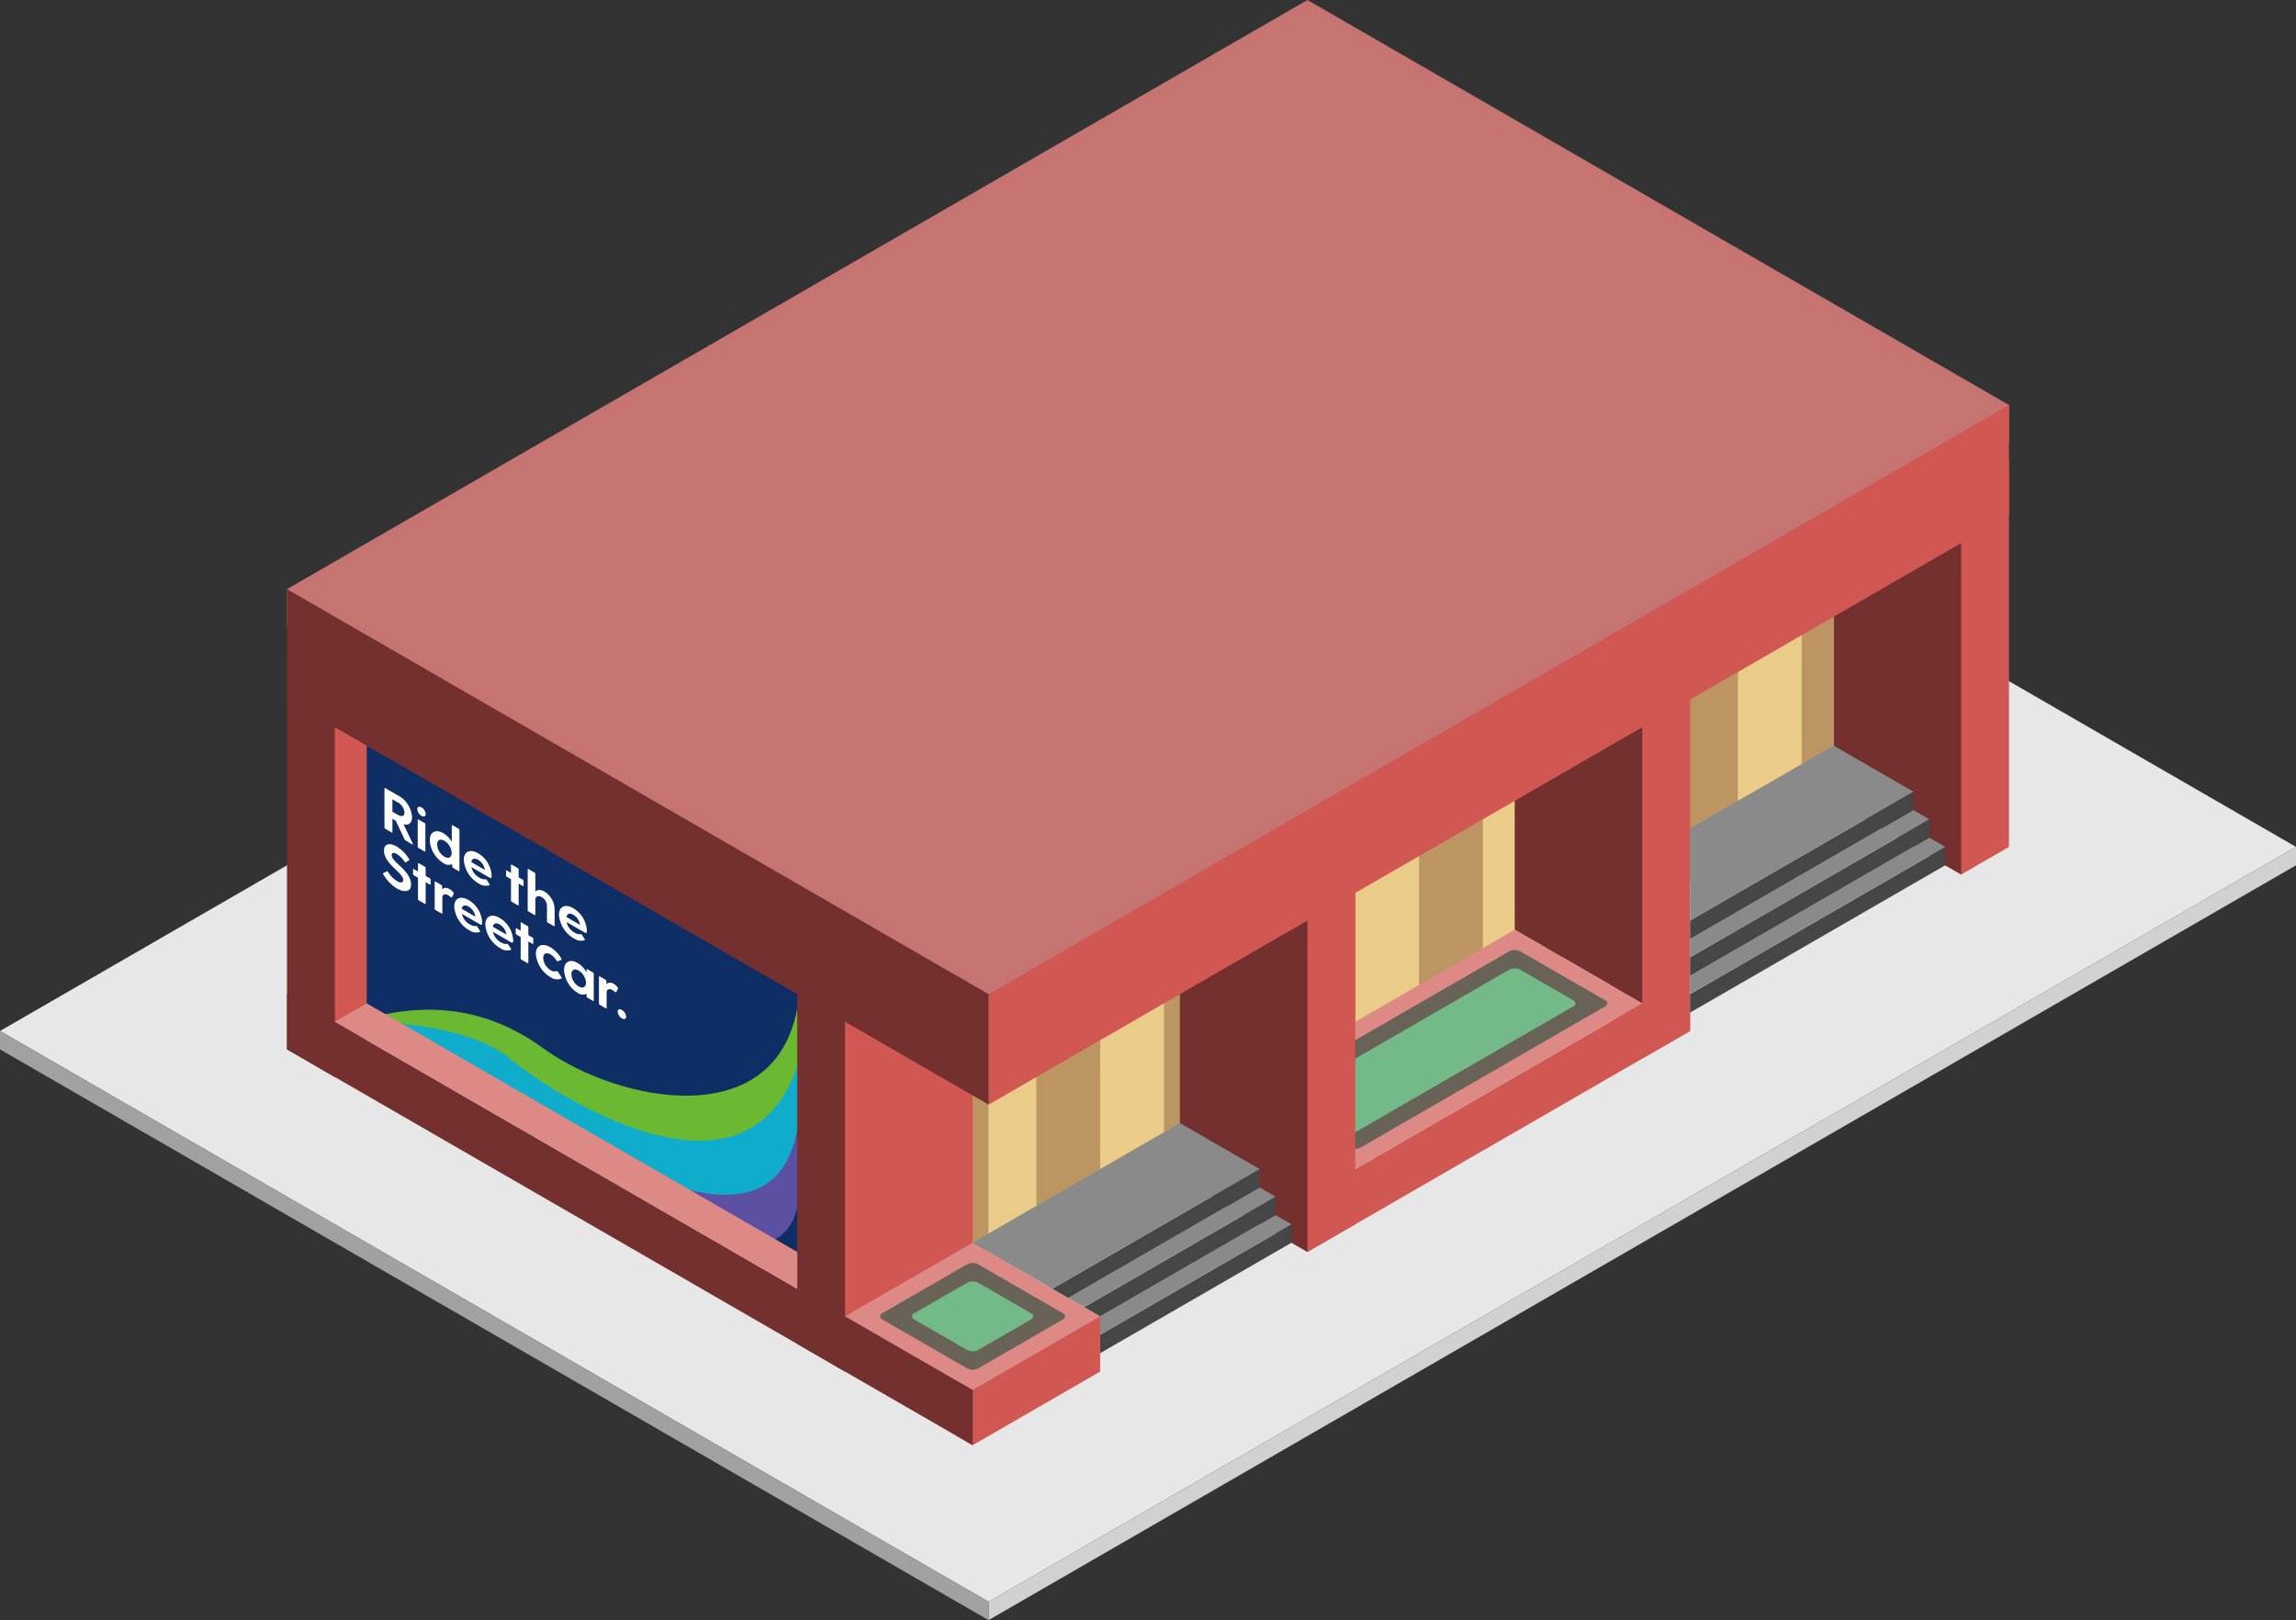 <svg id="Layer_1" data-name="Layer 1" xmlns="http://www.w3.org/2000/svg" xmlns:xlink="http://www.w3.org/1999/xlink" viewBox="0 0 360 254.034">
  <rect x="0" y="0" width="360" height="254.034" fill="#333333" stroke="none"/>
  <defs>
    <style>
      .cls-1 {
        fill: none;
      }

      .concrete-top {
        fill: #e8e7e7;
      }

      .concrete-right {
        fill: #d1d1d1;
      }

      .concrete-left {
        fill: #a2a1a1;
      }

      .top-dark {
        fill: #c67471;
      }

      .window-R-light {
        fill: #eacb87;
      }

      .exterior-R-prim {
        fill: #d15752;
      }

      .exterior-L-prim {
        fill: #74302f;
      }

      .window-R-prim {
        fill: #bc9563;
      }

      .cls-2 {
        fill: #c3dde2;
      }

      .cls-3 {
        fill: #0f2e66;
      }

      .cls-4 {
        clip-path: url(#clip-path);
      }

      .cls-5 {
        fill: #6bb933;
      }

      .cls-6 {
        fill: #5b50a2;
      }

      .cls-7 {
        fill: #fff;
      }

      .cls-8 {
        fill: #0faccc;
      }

      .top-prim {
        fill: #dd8986;
      }

      .cls-9 {
        fill: #686257;
      }

      .cls-10 {
        fill: #74ba88;
      }

      .cls-11 {
        fill: #464646;
      }

      .cls-12 {
        fill: #8a8a8a;
      }
    </style>
    <clipPath id="clip-path">
      <polygon class="cls-1" points="125.227 155.099 55.772 115 55.772 156.642 125.227 196.742 125.227 155.099"/>
    </clipPath>
  </defs>
  <title>Artboard 9</title>
  <g>
    <path id="Path" class="concrete-top" d="M155,251.147,360,132.791,205,43.301,0,161.658Z"/>
    <path id="Path-2" data-name="Path" class="concrete-right" d="M360,135.677,155,254.034v-2.887L360,132.791Z"/>
    <path id="Path-3" data-name="Path" class="concrete-left" d="M0,161.658v2.887l155,89.489v-2.887Z"/>
    <path id="anchor_45_155.885_270" class="top-dark" d="M45,98.15V92.376L205,0,315,63.508V69.282L155,161.658Z"/>
    <path id="Path-4" data-name="Path" class="window-R-light" d="M292.5,122.687,155,202.073v-34.641L292.5,88.046Z"/>
    <g id="Group">
      <path id="Path-5" data-name="Path" class="exterior-R-prim" d="M302.5,134.234l5,2.887,7.5-4.33V72.169l-12.5,7.217Z"/>
      <path id="Path-6" data-name="Path" class="exterior-L-prim" d="M307.5,137.121l-20-11.547V90.933l20-11.547Z"/>
    </g>
    <path id="Path-7" data-name="Path" class="window-R-prim" d="M287.5,125.574l-5,2.887V93.819l5-2.887Z"/>
    <path id="Path-8" data-name="Path" class="window-R-prim" d="M232.5,157.328l-10,5.774V128.46l10-5.774Z"/>
    <path id="Path-9" data-name="Path" class="window-R-prim" d="M252.5,145.781l-10,5.774V116.913l10-5.774Z"/>
    <path id="Path-10" data-name="Path" class="window-R-prim" d="M192.5,180.422l-10,5.774v-34.641l10-5.774Z"/>
    <path id="Path-11" data-name="Path" class="window-R-prim" d="M152.5,200.629l2.5,1.443V173.205l-2.5-1.443Z"/>
    <path id="Path-12" data-name="Path" class="window-R-prim" d="M272.5,134.234l-10,5.774V105.366l10-5.774Z"/>
    <path id="Path-13" data-name="Path" class="window-R-prim" d="M212.5,168.875l-10,5.774V140.007l10-5.774Z"/>
    <path id="Path-14" data-name="Path" class="window-R-prim" d="M172.5,191.969l-10,5.774V163.101l10-5.774Z"/>
    <path id="Path-15" data-name="Path" class="cls-2" d="M127.5,186.196l10,5.774V157.328l-10-5.773Z"/>
    <g id="Group-2" data-name="Group">
      <path id="Path-16" data-name="Path" class="exterior-R-prim" d="M252.5,163.101l5,2.887,7.5-4.33V103.923L252.5,111.14Z"/>
      <path id="Path-17" data-name="Path" class="exterior-L-prim" d="M257.5,157.328l-20-11.547V122.687l20-11.547Z"/>
    </g>
    <path id="Path-18" data-name="Path" class="exterior-R-prim" d="M130,213.62l2.5,1.443,20-11.547V165.988l-22.5-12.99Z"/>
    <g id="Group-3" data-name="Group">
      <polygon id="Rectangle" class="cls-1" points="83.694 142.755 86.661 144.468 86.661 147.626 83.694 145.913 83.694 142.755"/>
      <path id="Path-19" data-name="Path" class="cls-1" d="M85.377,153.409a.996.996,0,0,0,.479.754L88.345,155.6v-.957l-2.489-1.436C85.592,153.054,85.378,153.145,85.377,153.409Z"/>
      <path id="Mask" class="cls-3" d="M125.227,155.099,55.772,115v41.642l69.455,40.1Z"/>
      <g class="cls-4">
        <g>
          <path id="Path-20" data-name="Path" class="cls-5" d="M79.797,169.064c-7.165-6.076-13.334-7.669-23.988-8.802q16.392-5.354,29.348,4.091c11.799,8.602,37.399,13.782,40.07-7.712v11.964c0,12.975-9.393,18.742-20.963,12.871Z"/>
          <path id="Path-21" data-name="Path" class="cls-6" d="M83.859,174.914q36.961,21.12,41.406.771v10.786c0,7.667-5.303,10.632-11.835,6.617Z"/>
          <path id="Compound_Path" data-name="Compound Path" class="cls-7" d="M61.417,134.092c0-.373.3-.472.81-.178a3.989,3.989,0,0,1,1.219,1.214c.073.096.137.124.192.083l.5-.321c.064-.036.064-.091,0-.191a5.834,5.834,0,0,0-1.947-1.97c-1.047-.605-1.984-.472-1.984.638,0,2.084,3.022,3.482,3.022,4.611,0,.455-.429.499-.965.189a4.508,4.508,0,0,1-1.42-1.438c-.073-.106-.145-.139-.2-.107l-.546.277c-.055.032-.055.095-.009.186a6.339,6.339,0,0,0,2.147,2.231c1.11.641,2.212.594,2.212-.607C64.448,136.497,61.417,135.211,61.417,134.092Zm5.96,3.615-.637-.369V136.11a.263.263,0,0,0-.137-.216l-.928-.535c-.081-.047-.136-.025-.136.058v1.228l-.637-.368c-.082-.047-.137-.024-.137.058v.711a.262.262,0,0,0,.137.215l.637.368v3.34a.263.263,0,0,0,.136.215l.928.536c.083.047.137.024.137-.058v-3.34l.637.368c.082.048.137.025.137-.058v-.709A.261.261,0,0,0,67.378,137.706Zm3.712,2.253a1.99,1.99,0,0,0-.601-.557c-.536-.31-.901-.219-1.137.072l-.036-.512a.278.278,0,0,0-.137-.216l-.883-.51c-.082-.047-.137-.024-.137.058v4.186a.262.262,0,0,0,.137.215l.929.536c.081.047.136.024.136-.058v-2.367c0-.546.364-.754.928-.428a2.212,2.212,0,0,1,.373.279c.091.08.163.104.2.025l.273-.515C71.164,140.119,71.164,140.055,71.09,139.959Zm4.505,4.63a4.331,4.331,0,0,0-2.12-3.463c-1.293-.746-2.248-.269-2.248,1.041a4.672,4.672,0,0,0,2.348,3.694,1.903,1.903,0,0,0,1.656.275c.073-.031.073-.095.01-.196l-.401-.622c-.064-.1-.119-.133-.2-.125a1.436,1.436,0,0,1-.947-.237,2.473,2.473,0,0,1-1.274-1.664l2.857,1.65C75.549,145.1,75.595,144.944,75.595,144.589Zm-2.111-2.438a2.161,2.161,0,0,1,1.046,1.577L72.401,142.499C72.5,141.928,72.937,141.835,73.483,142.151Zm6.98,5.249a4.329,4.329,0,0,0-2.12-3.462c-1.293-.747-2.248-.27-2.248,1.041a4.673,4.673,0,0,0,2.348,3.694,1.905,1.905,0,0,0,1.656.274c.072-.031.072-.094.009-.195l-.401-.623c-.064-.1-.118-.132-.2-.125a1.435,1.435,0,0,1-.947-.236,2.478,2.478,0,0,1-1.274-1.664l2.857,1.649C80.417,147.91,80.463,147.754,80.463,147.399Zm-2.111-2.438a2.162,2.162,0,0,1,1.046,1.578l-2.129-1.23C77.369,144.74,77.806,144.646,78.352,144.961ZM83.475,147l-.637-.367v-1.229a.265.265,0,0,0-.137-.215l-.928-.536c-.081-.047-.137-.023-.137.058v1.229l-.637-.368c-.081-.047-.136-.025-.136.058v.709a.265.265,0,0,0,.136.216l.637.367v3.339a.266.266,0,0,0,.137.216l.928.535c.081.047.137.025.137-.058v-3.339l.637.367c.081.047.136.025.136-.058v-.71A.266.266,0,0,0,83.475,147Zm2.848,5.112a2.348,2.348,0,0,1-1.147-1.89c0-.701.473-.955,1.147-.566a2.838,2.838,0,0,1,.928.936c.073.106.137.152.2.124l.556-.216c.054-.023.063-.091.009-.186a4.925,4.925,0,0,0-1.719-1.784c-1.283-.74-2.275-.285-2.275,1.025a4.693,4.693,0,0,0,2.275,3.652,1.771,1.771,0,0,0,1.747.217c.054-.032.045-.11-.01-.197l-.554-.847c-.064-.1-.128-.138-.201-.117A1.077,1.077,0,0,1,86.323,152.112Zm6.633.363-.837-.484c-.082-.047-.127-.019-.137.058l-.027.403A3.934,3.934,0,0,0,90.6,151.013c-1.247-.719-2.158-.207-2.158,1.094A4.517,4.517,0,0,0,90.6,155.691a1.295,1.295,0,0,0,1.346.14l.036.404a.277.277,0,0,0,.137.215l.837.483c.082.048.137.025.137-.058V152.69A.261.261,0,0,0,92.957,152.475Zm-2.211,2.208a2.38,2.38,0,0,1-1.147-1.917c0-.71.482-.96,1.147-.576a2.413,2.413,0,0,1,1.137,1.895C91.882,154.757,91.401,155.061,90.746,154.682Zm6.097.144a2.002,2.002,0,0,0-.6-.556c-.537-.31-.901-.22-1.138.07l-.036-.512a.275.275,0,0,0-.137-.216l-.882-.509c-.081-.048-.136-.025-.136.058v4.186a.262.262,0,0,0,.136.215l.928.536c.083.047.137.025.137-.058v-2.366c0-.546.363-.754.927-.428a2.112,2.112,0,0,1,.373.279c.092.079.165.104.201.025l.273-.516C96.915,154.987,96.915,154.924,96.843,154.827Zm.673,4.856c.363.21.655.088.655-.285a1.351,1.351,0,0,0-.655-1.033c-.373-.216-.664-.093-.664.271A1.356,1.356,0,0,0,97.516,159.683Zm-15.558-21.749-.637-.368v-1.228a.263.263,0,0,0-.137-.216l-.927-.535c-.083-.048-.137-.025-.137.058v1.228l-.637-.368c-.082-.047-.137-.025-.137.058v.709a.263.263,0,0,0,.137.216l.637.368v3.339a.262.262,0,0,0,.137.216l.927.535c.082.048.137.025.137-.058V138.55l.637.368c.082.047.137.025.137-.058v-.71A.264.264,0,0,0,81.958,137.934Zm3.395,1.86c-.647-.373-1.12-.292-1.411.014v-2.776a.262.262,0,0,0-.137-.215l-.929-.536c-.081-.047-.136-.023-.136.058v6.37a.264.264,0,0,0,.136.216l.929.535c.082.048.137.025.137-.058v-2.438c0-.209.309-.695.983-.306a1.654,1.654,0,0,1,.837,1.475v2.321a.262.262,0,0,0,.137.215l.927.536c.082.047.137.024.137-.058v-2.539A3.333,3.333,0,0,0,85.353,139.794Zm6.661,6.084a4.328,4.328,0,0,0-2.121-3.463c-1.292-.746-2.247-.269-2.247,1.041a4.671,4.671,0,0,0,2.347,3.694,1.903,1.903,0,0,0,1.656.275c.073-.031.073-.095.009-.196l-.4-.622c-.064-.1-.118-.133-.201-.125a1.435,1.435,0,0,1-.946-.237,2.477,2.477,0,0,1-1.275-1.664l2.857,1.65C91.968,146.39,92.014,146.233,92.014,145.879ZM89.903,143.44a2.166,2.166,0,0,1,1.046,1.577l-2.13-1.229C88.92,143.218,89.356,143.125,89.903,143.44ZM64.72,132.277l-1.447-3.028c.874.204,1.338-.247,1.338-1.166a4.174,4.174,0,0,0-2.311-3.41l-1.884-1.087c-.082-.048-.137-.025-.137.058v6.096a.263.263,0,0,0,.137.216l.974.562c.082.047.137.025.137-.058v-2.075l.528.304,1.374,2.914a.382.382,0,0,0,.164.186l1.038.598C64.739,132.451,64.785,132.414,64.72,132.277Zm-3.194-6.949.746.431a2.014,2.014,0,0,1,1.147,1.636c0,.746-.564.647-1.147.311l-.746-.431Zm4.568,2.601c.364.21.655.078.655-.286a1.365,1.365,0,0,0-.655-1.042c-.373-.216-.664-.083-.664.28A1.373,1.373,0,0,0,66.094,127.929Zm-.6.636v4.186a.262.262,0,0,0,.137.215l.927.536c.082.047.137.023.137-.058v-4.187a.262.262,0,0,0-.137-.215l-.927-.536C65.548,128.46,65.494,128.484,65.494,128.565Zm6.406,1.378-.927-.536c-.083-.047-.137-.023-.137.058v2.53a3.817,3.817,0,0,0-1.292-1.328c-1.247-.72-2.158-.208-2.158,1.093a4.518,4.518,0,0,0,2.158,3.584,1.294,1.294,0,0,0,1.346.141l.036.403a.277.277,0,0,0,.137.215l.837.484c.082.047.137.024.137-.058v-6.371A.262.262,0,0,0,71.9,129.944Zm-2.211,4.393a2.38,2.38,0,0,1-1.147-1.918c0-.71.482-.96,1.147-.576a2.413,2.413,0,0,1,1.137,1.895C70.826,134.41,70.344,134.715,69.689,134.336Zm7.398,2.925a4.33,4.33,0,0,0-2.12-3.463c-1.292-.746-2.247-.269-2.247,1.041a4.671,4.671,0,0,0,2.347,3.694,1.906,1.906,0,0,0,1.656.275c.073-.031.073-.095.009-.196l-.4-.622c-.064-.1-.119-.133-.201-.125a1.435,1.435,0,0,1-.946-.237,2.477,2.477,0,0,1-1.275-1.664l2.857,1.65C77.042,137.771,77.087,137.616,77.087,137.261Zm-2.111-2.438A2.166,2.166,0,0,1,76.022,136.4l-2.13-1.229C73.993,134.6,74.43,134.507,74.976,134.822Z"/>
          <path id="Path-22" data-name="Path" class="cls-8" d="M55.81,160.262c-.872-.124,16.566-.523,24.005,5.633,6.858,5.676,37.559,25.79,45.45.535q2.871,32.355-30.72,14.653C75.757,171.183,71.236,162.456,55.81,160.262Z"/>
        </g>
      </g>
    </g>
    <path id="Path-23" data-name="Path" class="exterior-L-prim" d="M132.5,215.063l-7.5-4.33V149.389l7.5,4.33Z"/>
    <path id="Path-24" data-name="Path" class="top-prim" d="M172.5,206.403V209.29l-20,11.547-20-11.547v-2.887l20-11.547Z"/>
    <g id="Group-4" data-name="Group">
      <path id="Path-25" data-name="Path" class="exterior-R-prim" d="M50,167.432l2.5,1.443,5-2.887V111.14L50,106.81Z"/>
      <path id="Path-26" data-name="Path" class="exterior-L-prim" d="M52.5,168.875l-7.5-4.33V103.923l7.5,4.33Z"/>
    </g>
    <path id="Path-27" data-name="Path" class="exterior-R-prim" d="M205,187.639v8.66l60-34.641v-8.66Z"/>
    <path id="Path-28" data-name="Path" class="exterior-R-prim" d="M152.5,217.95l-2.5-1.443v8.66l2.5,1.443,20-11.547v-8.66Z"/>
    <path id="Path-29" data-name="Path" class="top-prim" d="M257.5,157.328l-45,25.981-20-11.547,45-25.981Z"/>
    <path id="Path-30" data-name="Path" class="cls-9" d="M238.366,149.168l13.268,7.66a.528.528,0,0,1,0,1l-38.268,22.094a1.915,1.915,0,0,1-1.732,0l-13.268-7.66a.528.528,0,0,1,0-1l38.268-22.094A1.915,1.915,0,0,1,238.366,149.168Z"/>
    <path id="Path-31" data-name="Path" class="cls-10" d="M246.634,156.828l-8.268-4.774a1.915,1.915,0,0,0-1.732,0l-34.518,19.929a.528.528,0,0,0,0,1l8.268,4.774a1.915,1.915,0,0,0,1.732,0l34.518-19.929A.528.528,0,0,0,246.634,156.828Z"/>
    <g id="Group-5" data-name="Group">
      <path id="Path-32" data-name="Path" class="exterior-R-prim" d="M200,193.412l5,2.887,7.5-4.33V134.234L200,141.451Z"/>
      <path id="Path-33" data-name="Path" class="exterior-L-prim" d="M205,196.299l-20-11.547v-34.641l20-11.547Z"/>
    </g>
    <path id="Path-34" data-name="Path" class="exterior-R-prim" d="M150,170.318l5,2.887L315,80.829v-17.32L155,155.885l-5-2.887Z"/>
    <path id="Path-35" data-name="Path" class="exterior-L-prim" d="M45,155.885,152.5,217.95v8.66L45,164.545Z"/>
    <path id="Path-36" data-name="Path" class="cls-9" d="M138.366,205.903l13.268-7.66a1.915,1.915,0,0,1,1.732,0l13.268,7.66a.528.528,0,0,1,0,1l-13.268,7.66a1.915,1.915,0,0,1-1.732,0l-13.268-7.66A.528.528,0,0,1,138.366,205.903Z"/>
    <path id="Path-37" data-name="Path" class="cls-10" d="M143.366,205.903l8.268-4.774a1.916,1.916,0,0,1,1.732,0l8.268,4.774a.528.528,0,0,1,0,1l-8.268,4.774a1.915,1.915,0,0,1-1.732,0l-8.268-4.774A.528.528,0,0,1,143.366,205.903Z"/>
    <path id="Path-38" data-name="Path" class="cls-11" d="M202.5,194.856v-2.887l-30,17.321v2.887Z"/>
    <path id="Path-39" data-name="Path" class="cls-11" d="M305,135.677v-2.887l-40,23.094v2.887Z"/>
    <path id="Path-40" data-name="Path" class="cls-12" d="M200,190.526l2.5,1.443-30,17.321v-2.887Z"/>
    <path id="Path-41" data-name="Path" class="cls-12" d="M302.5,131.347l2.5,1.443-40,23.094v-2.887Z"/>
    <path id="Path-42" data-name="Path" class="cls-11" d="M200,187.639v2.887l-27.5,15.877-2.5-1.443Z"/>
    <path id="Path-43" data-name="Path" class="cls-11" d="M302.5,128.46v2.887L265,152.998V150.111Z"/>
    <path id="Path-44" data-name="Path" class="cls-12" d="M197.5,186.195l2.5,1.444-30,17.32-2.5-1.443Z"/>
    <path id="Path-45" data-name="Path" class="cls-12" d="M300,127.017l2.5,1.443L265,150.111v-2.887Z"/>
    <path id="Path-46" data-name="Path" class="cls-11" d="M197.5,183.309v2.887l-30,17.321-2.5-1.443Z"/>
    <path id="Path-47" data-name="Path" class="cls-11" d="M300,124.13v2.887l-35,20.207v-2.887Z"/>
    <path id="Path-48" data-name="Path" class="cls-12" d="M185,176.092l12.5,7.217L165,202.073l-12.5-7.217Z"/>
    <path id="Path-49" data-name="Path" class="cls-12" d="M287.5,116.913,300,124.13l-35,20.207V129.904Z"/>
    <path id="Path-50" data-name="Path" class="top-prim" d="M52.5,160.215l5-2.887L125,196.299v5.774Z"/>
    <path id="Path-51" data-name="Path" class="exterior-L-prim" d="M45,109.697v-17.32l110,63.508v17.32Z"/>
  </g>
</svg>
